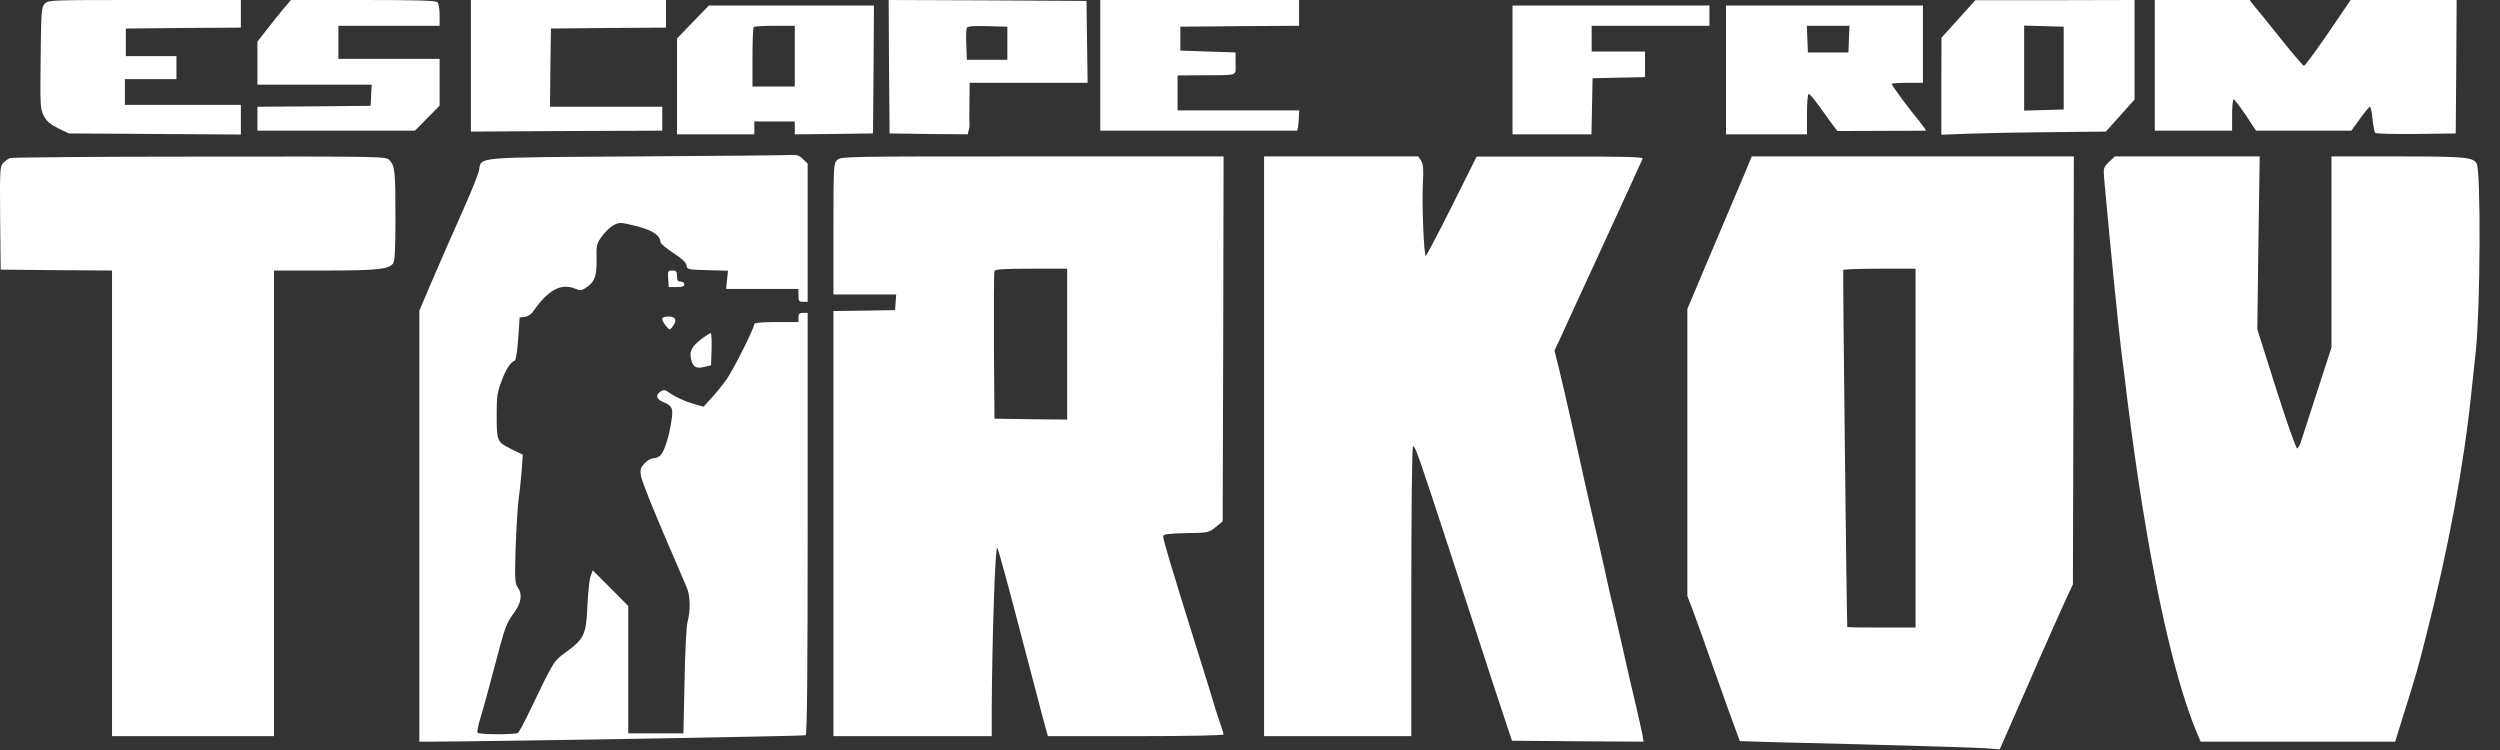 <svg width="90" height="27" viewBox="0 0 90 27" fill="none" xmlns="http://www.w3.org/2000/svg">
<rect x="0" y="0" width="90" height="27" fill="#333333" stroke="none"/>
<path d="M1.608 0.139C1.489 0.265 1.482 0.417 1.463 2.094C1.443 3.803 1.449 3.916 1.575 4.167C1.681 4.366 1.8 4.472 2.092 4.618L2.476 4.803L5.577 4.823L8.671 4.843V4.306V3.776H6.584H4.497V3.313V2.849H5.424H6.352V2.431V2.021H5.444H4.53V1.524V1.027L6.604 1.007L8.671 0.994V0.497V-1.90735e-06H5.206C1.761 -1.90735e-06 1.734 -1.90735e-06 1.608 0.139Z" fill="white"/>
<path d="M10.181 0.345C10.022 0.537 9.751 0.875 9.578 1.1L9.267 1.497V2.272V3.048H11.321H13.381L13.361 3.425L13.342 3.809L11.308 3.829L9.267 3.843V4.273V4.704H12.103H14.938L15.382 4.253L15.826 3.803V2.961V2.12H14.004H12.182V1.524V0.928H14.004H15.826V0.543C15.826 0.331 15.793 0.126 15.747 0.08C15.687 0.02 15.005 -1.90735e-06 13.07 -1.90735e-06H10.473L10.181 0.345Z" fill="white"/>
<path d="M16.952 2.365V4.737L20.397 4.717L23.842 4.704V4.273V3.843H21.822H19.801L19.814 2.431L19.834 1.027L21.908 1.007L23.975 0.994V0.497V6.67572e-06H20.463H16.952V2.365Z" fill="white"/>
<path d="M32.005 2.398L32.025 4.803L33.429 4.823L34.84 4.836L34.874 4.684C34.9 4.598 34.907 4.505 34.9 4.465C34.894 4.432 34.894 4.088 34.9 3.69L34.907 2.981H37.027H39.154L39.134 1.504L39.114 0.033L35.549 0.013L31.992 -6.67572e-06L32.005 2.398ZM36.265 1.557V2.153H35.536H34.807L34.788 1.63C34.774 1.338 34.781 1.067 34.801 1.014C34.827 0.941 34.993 0.928 35.549 0.941L36.265 0.961V1.557Z" fill="white"/>
<path d="M39.61 2.352V4.704H43.122C45.056 4.704 46.653 4.704 46.686 4.704C46.713 4.704 46.739 4.538 46.752 4.34L46.772 3.975H44.579H42.393V3.346V2.716L43.274 2.71C44.619 2.703 44.48 2.749 44.48 2.286V1.888L43.486 1.855L42.492 1.822V1.391V0.961L44.632 0.941L46.766 0.928V0.464V-1.90735e-06H43.188H39.61V2.352Z" fill="white"/>
<path d="M70.504 0.682L69.894 1.358L69.888 3.107V4.85L70.934 4.81C71.504 4.79 72.836 4.764 73.896 4.757L75.811 4.737L76.327 4.161L76.844 3.584V1.795V-4.76837e-06L73.982 0.007H71.113L70.504 0.682ZM74.293 2.451V3.942L73.585 3.962L72.869 3.982V2.451V0.921L73.585 0.941L74.293 0.961V2.451Z" fill="white"/>
<path d="M77.573 2.352V4.704H78.965H80.356V4.141C80.356 3.829 80.382 3.578 80.409 3.578C80.442 3.578 80.634 3.829 80.846 4.141L81.217 4.704H82.933H84.649L84.96 4.273C85.126 4.035 85.292 3.843 85.318 3.843C85.345 3.843 85.391 4.041 85.411 4.287C85.437 4.532 85.477 4.75 85.51 4.783C85.543 4.817 86.206 4.83 86.988 4.823L88.406 4.803L88.425 2.398L88.439 -9.53674e-07H86.531H84.623L83.808 1.199C83.357 1.855 82.966 2.385 82.94 2.372C82.906 2.359 82.529 1.921 82.105 1.391C81.681 0.861 81.257 0.331 81.157 0.219L80.985 -9.53674e-07H79.282H77.573V2.352Z" fill="white"/>
<path d="M24.942 0.795L24.373 1.385V3.114V4.836H25.764H27.155V4.605V4.373H27.884H28.613V4.605V4.836L30.024 4.823L31.428 4.803L31.448 2.498L31.462 0.199H28.493H25.519L24.942 0.795ZM28.613 2.021V3.114H27.851H27.089V2.067C27.089 1.491 27.109 0.994 27.135 0.974C27.155 0.947 27.5 0.928 27.897 0.928H28.613V2.021Z" fill="white"/>
<path d="M54.451 2.518V4.836H55.876H57.293L57.313 3.823L57.333 2.816L58.281 2.796L59.221 2.776V2.319V1.855H58.261H57.3V1.391V0.928H59.42H61.54V0.563V0.199H57.996H54.451V2.518Z" fill="white"/>
<path d="M62.136 2.518V4.836H63.594H65.051V4.108C65.051 3.703 65.078 3.379 65.111 3.379C65.144 3.379 65.303 3.558 65.462 3.783C65.615 4.002 65.84 4.3 65.946 4.452L66.144 4.717L67.721 4.711C68.583 4.711 69.311 4.704 69.331 4.704C69.351 4.704 69.252 4.565 69.113 4.386C68.748 3.949 68.099 3.074 68.099 3.021C68.099 3.001 68.351 2.981 68.662 2.981H69.225V1.59V0.199H65.681H62.136V2.518ZM66.562 1.405L66.542 1.888H65.813H65.085L65.065 1.405L65.045 0.928H65.813H66.582L66.562 1.405Z" fill="white"/>
<path d="M22.948 5.631C17.012 5.671 17.337 5.638 17.244 6.128C17.224 6.261 16.992 6.831 16.74 7.407C16.217 8.58 16.005 9.07 15.468 10.309L15.097 11.183V18.942V26.7H15.548C18.456 26.68 28.951 26.501 29.003 26.468C29.056 26.441 29.076 24.175 29.076 18.842V11.263H28.911C28.778 11.263 28.745 11.296 28.745 11.428V11.594H27.95C27.427 11.594 27.155 11.621 27.155 11.667C27.155 11.806 26.439 13.237 26.181 13.621C26.035 13.834 25.777 14.152 25.618 14.324L25.326 14.642L24.962 14.536C24.618 14.436 24.273 14.271 24.028 14.092C23.942 14.032 23.876 14.032 23.796 14.085C23.591 14.211 23.617 14.364 23.856 14.463C24.207 14.609 24.247 14.695 24.167 15.178C24.088 15.708 23.922 16.232 23.79 16.378C23.736 16.444 23.617 16.497 23.531 16.497C23.445 16.497 23.299 16.576 23.206 16.676C23.067 16.828 23.041 16.908 23.067 17.1C23.094 17.312 23.604 18.57 24.419 20.439C24.545 20.73 24.691 21.075 24.744 21.201C24.849 21.486 24.856 22.009 24.757 22.36C24.71 22.519 24.664 23.4 24.644 24.513L24.604 26.401H23.611H22.617V24.109V21.817L21.981 21.174L21.338 20.532L21.259 20.75C21.219 20.869 21.166 21.353 21.146 21.83C21.1 22.85 21.033 22.996 20.371 23.48C19.927 23.804 19.947 23.771 19.066 25.607C18.873 26.004 18.688 26.355 18.648 26.382C18.542 26.454 17.23 26.448 17.191 26.375C17.171 26.342 17.211 26.123 17.284 25.885C17.409 25.481 17.502 25.136 18.019 23.195C18.178 22.599 18.277 22.367 18.483 22.095C18.767 21.711 18.82 21.406 18.635 21.141C18.536 21.002 18.529 20.83 18.562 19.717C18.589 19.021 18.635 18.239 18.668 17.981C18.708 17.723 18.754 17.252 18.781 16.941L18.82 16.371L18.39 16.159C17.886 15.907 17.88 15.894 17.88 14.867C17.88 14.297 17.906 14.112 18.052 13.727C18.211 13.29 18.383 13.032 18.536 12.979C18.569 12.966 18.628 12.608 18.655 12.19L18.708 11.428L18.893 11.409C18.993 11.395 19.125 11.316 19.192 11.216C19.735 10.428 20.199 10.183 20.715 10.395C20.881 10.468 20.941 10.461 21.08 10.368C21.411 10.156 21.484 9.951 21.477 9.348C21.464 8.825 21.477 8.772 21.669 8.507C21.775 8.354 21.968 8.176 22.087 8.109C22.299 7.997 22.325 7.997 22.895 8.136C23.478 8.282 23.776 8.474 23.776 8.712C23.776 8.765 23.982 8.937 24.233 9.103C24.551 9.308 24.697 9.448 24.717 9.554C24.737 9.699 24.757 9.706 25.472 9.726L26.208 9.746L26.174 10.07L26.141 10.402H27.447H28.745V10.633C28.745 10.839 28.765 10.865 28.911 10.865H29.076V8.381V5.89L28.911 5.731C28.791 5.605 28.692 5.572 28.5 5.578C28.361 5.592 25.863 5.612 22.948 5.631Z" fill="white"/>
<path d="M0.356 5.691C0.283 5.724 0.171 5.804 0.104 5.877C-0.002 5.996 -0.008 6.168 0.005 7.858L0.025 9.706L2.032 9.726L4.033 9.739V18.12V26.501H6.948H9.863V18.12V9.739H11.705C13.567 9.739 13.991 9.693 14.15 9.487C14.216 9.408 14.236 8.977 14.236 7.844C14.236 6.168 14.216 5.969 14.024 5.771C13.898 5.631 13.892 5.631 7.193 5.638C3.503 5.638 0.429 5.665 0.356 5.691Z" fill="white"/>
<path d="M30.136 5.764C30.011 5.89 30.004 5.983 30.004 8.248V10.6H31.137H32.263L32.243 10.879L32.223 11.164L31.117 11.183L30.004 11.197V18.849V26.501H32.853H35.702V25.587C35.715 22.97 35.828 19.644 35.9 19.723C35.934 19.75 36.258 20.936 36.629 22.36C37 23.778 37.398 25.295 37.51 25.719L37.722 26.501H40.889C42.804 26.501 44.049 26.474 44.049 26.441C44.049 26.408 44.016 26.296 43.977 26.189C43.937 26.09 43.837 25.779 43.751 25.507C43.672 25.235 43.407 24.374 43.162 23.599C42.161 20.399 41.856 19.379 41.876 19.299C41.889 19.226 42.088 19.206 42.705 19.193C43.493 19.18 43.513 19.18 43.764 18.975L44.016 18.769L44.036 12.197L44.049 5.631H37.159C30.355 5.631 30.269 5.631 30.136 5.764ZM38.418 12.389V15.105L37.113 15.092L35.801 15.072L35.781 12.455C35.775 11.018 35.781 9.799 35.801 9.759C35.821 9.693 36.145 9.673 37.126 9.673H38.418V12.389Z" fill="white"/>
<path d="M45.507 16.066V26.501H48.157H50.807V21.307C50.807 18.412 50.834 16.093 50.867 16.073C50.94 16.026 51.052 16.351 52.238 19.975C52.768 21.611 53.484 23.791 53.815 24.811L54.431 26.666L56.796 26.686L59.168 26.7L59.128 26.454C59.102 26.315 58.996 25.845 58.896 25.408C58.79 24.97 58.592 24.122 58.459 23.52C58.327 22.917 58.154 22.195 58.088 21.91C58.015 21.631 57.87 20.989 57.764 20.485C57.651 19.988 57.446 19.054 57.293 18.418C57.147 17.782 56.955 16.947 56.876 16.563C56.79 16.179 56.624 15.45 56.511 14.94C56.399 14.43 56.226 13.701 56.134 13.317L55.961 12.621L56.193 12.124C56.319 11.852 56.843 10.7 57.366 9.573C57.883 8.441 58.486 7.129 58.704 6.658C58.923 6.181 59.115 5.757 59.135 5.711C59.161 5.651 58.545 5.631 56.167 5.638H53.159L52.265 7.427C51.774 8.407 51.35 9.209 51.33 9.209C51.258 9.209 51.185 7.321 51.224 6.599C51.251 6.075 51.238 5.91 51.158 5.784L51.059 5.631H48.283H45.507V16.066Z" fill="white"/>
<path d="M63.004 5.777C62.971 5.863 62.647 6.632 62.282 7.486C61.918 8.341 61.428 9.514 61.182 10.084L60.745 11.124V16.285V21.453L60.944 21.976C61.05 22.261 61.381 23.175 61.673 24.016C62.117 25.262 62.309 25.812 62.633 26.68C62.633 26.686 64.528 26.739 66.84 26.792C69.153 26.852 71.259 26.918 71.518 26.938L71.988 26.978L72.406 26.03C72.637 25.507 73.108 24.434 73.446 23.652C73.79 22.87 74.201 21.956 74.347 21.631L74.625 21.035L74.645 13.33L74.658 5.631H68.861H63.064L63.004 5.777ZM68.96 16.132V22.592H67.735C67.059 22.592 66.509 22.585 66.502 22.572C66.483 22.512 66.337 9.759 66.357 9.719C66.37 9.693 66.966 9.673 67.675 9.673H68.96V16.132Z" fill="white"/>
<path d="M75.923 5.83C75.725 6.029 75.718 6.049 75.751 6.446C75.976 8.951 76.281 11.959 76.38 12.754C76.42 13.045 76.513 13.761 76.579 14.344C77.268 19.895 78.176 24.242 79.103 26.415L79.223 26.7H82.727H86.225L86.51 25.785C86.987 24.275 87.027 24.122 87.332 22.923C88.14 19.77 88.697 16.762 88.968 14.145C89.048 13.416 89.121 12.714 89.134 12.588C89.293 11.024 89.313 6.188 89.16 5.89C89.041 5.658 88.73 5.631 86.312 5.631H83.933V9.07V12.515L83.43 14.059C83.158 14.907 82.893 15.722 82.847 15.861C82.8 16.006 82.734 16.132 82.701 16.146C82.661 16.159 82.323 15.198 81.946 14.012L81.263 11.852L81.303 8.739L81.349 5.631H78.746H76.135L75.923 5.83Z" fill="white"/>
<path d="M24.055 10.037L24.074 10.335H24.359C24.565 10.335 24.637 10.309 24.637 10.236C24.637 10.183 24.578 10.137 24.505 10.137C24.399 10.137 24.372 10.09 24.372 9.938C24.372 9.772 24.346 9.739 24.207 9.739C24.048 9.739 24.035 9.759 24.055 10.037Z" fill="white"/>
<path d="M23.842 11.488C23.842 11.541 23.902 11.647 23.975 11.733C24.107 11.892 24.107 11.892 24.207 11.766C24.386 11.534 24.333 11.395 24.074 11.395C23.922 11.395 23.842 11.428 23.842 11.488Z" fill="white"/>
<path d="M25.333 12.144C24.942 12.429 24.83 12.601 24.863 12.846C24.916 13.191 25.042 13.29 25.346 13.211L25.598 13.151L25.618 12.568C25.625 12.25 25.611 11.992 25.585 11.992C25.558 11.992 25.446 12.065 25.333 12.144Z" fill="white"/>
</svg>
